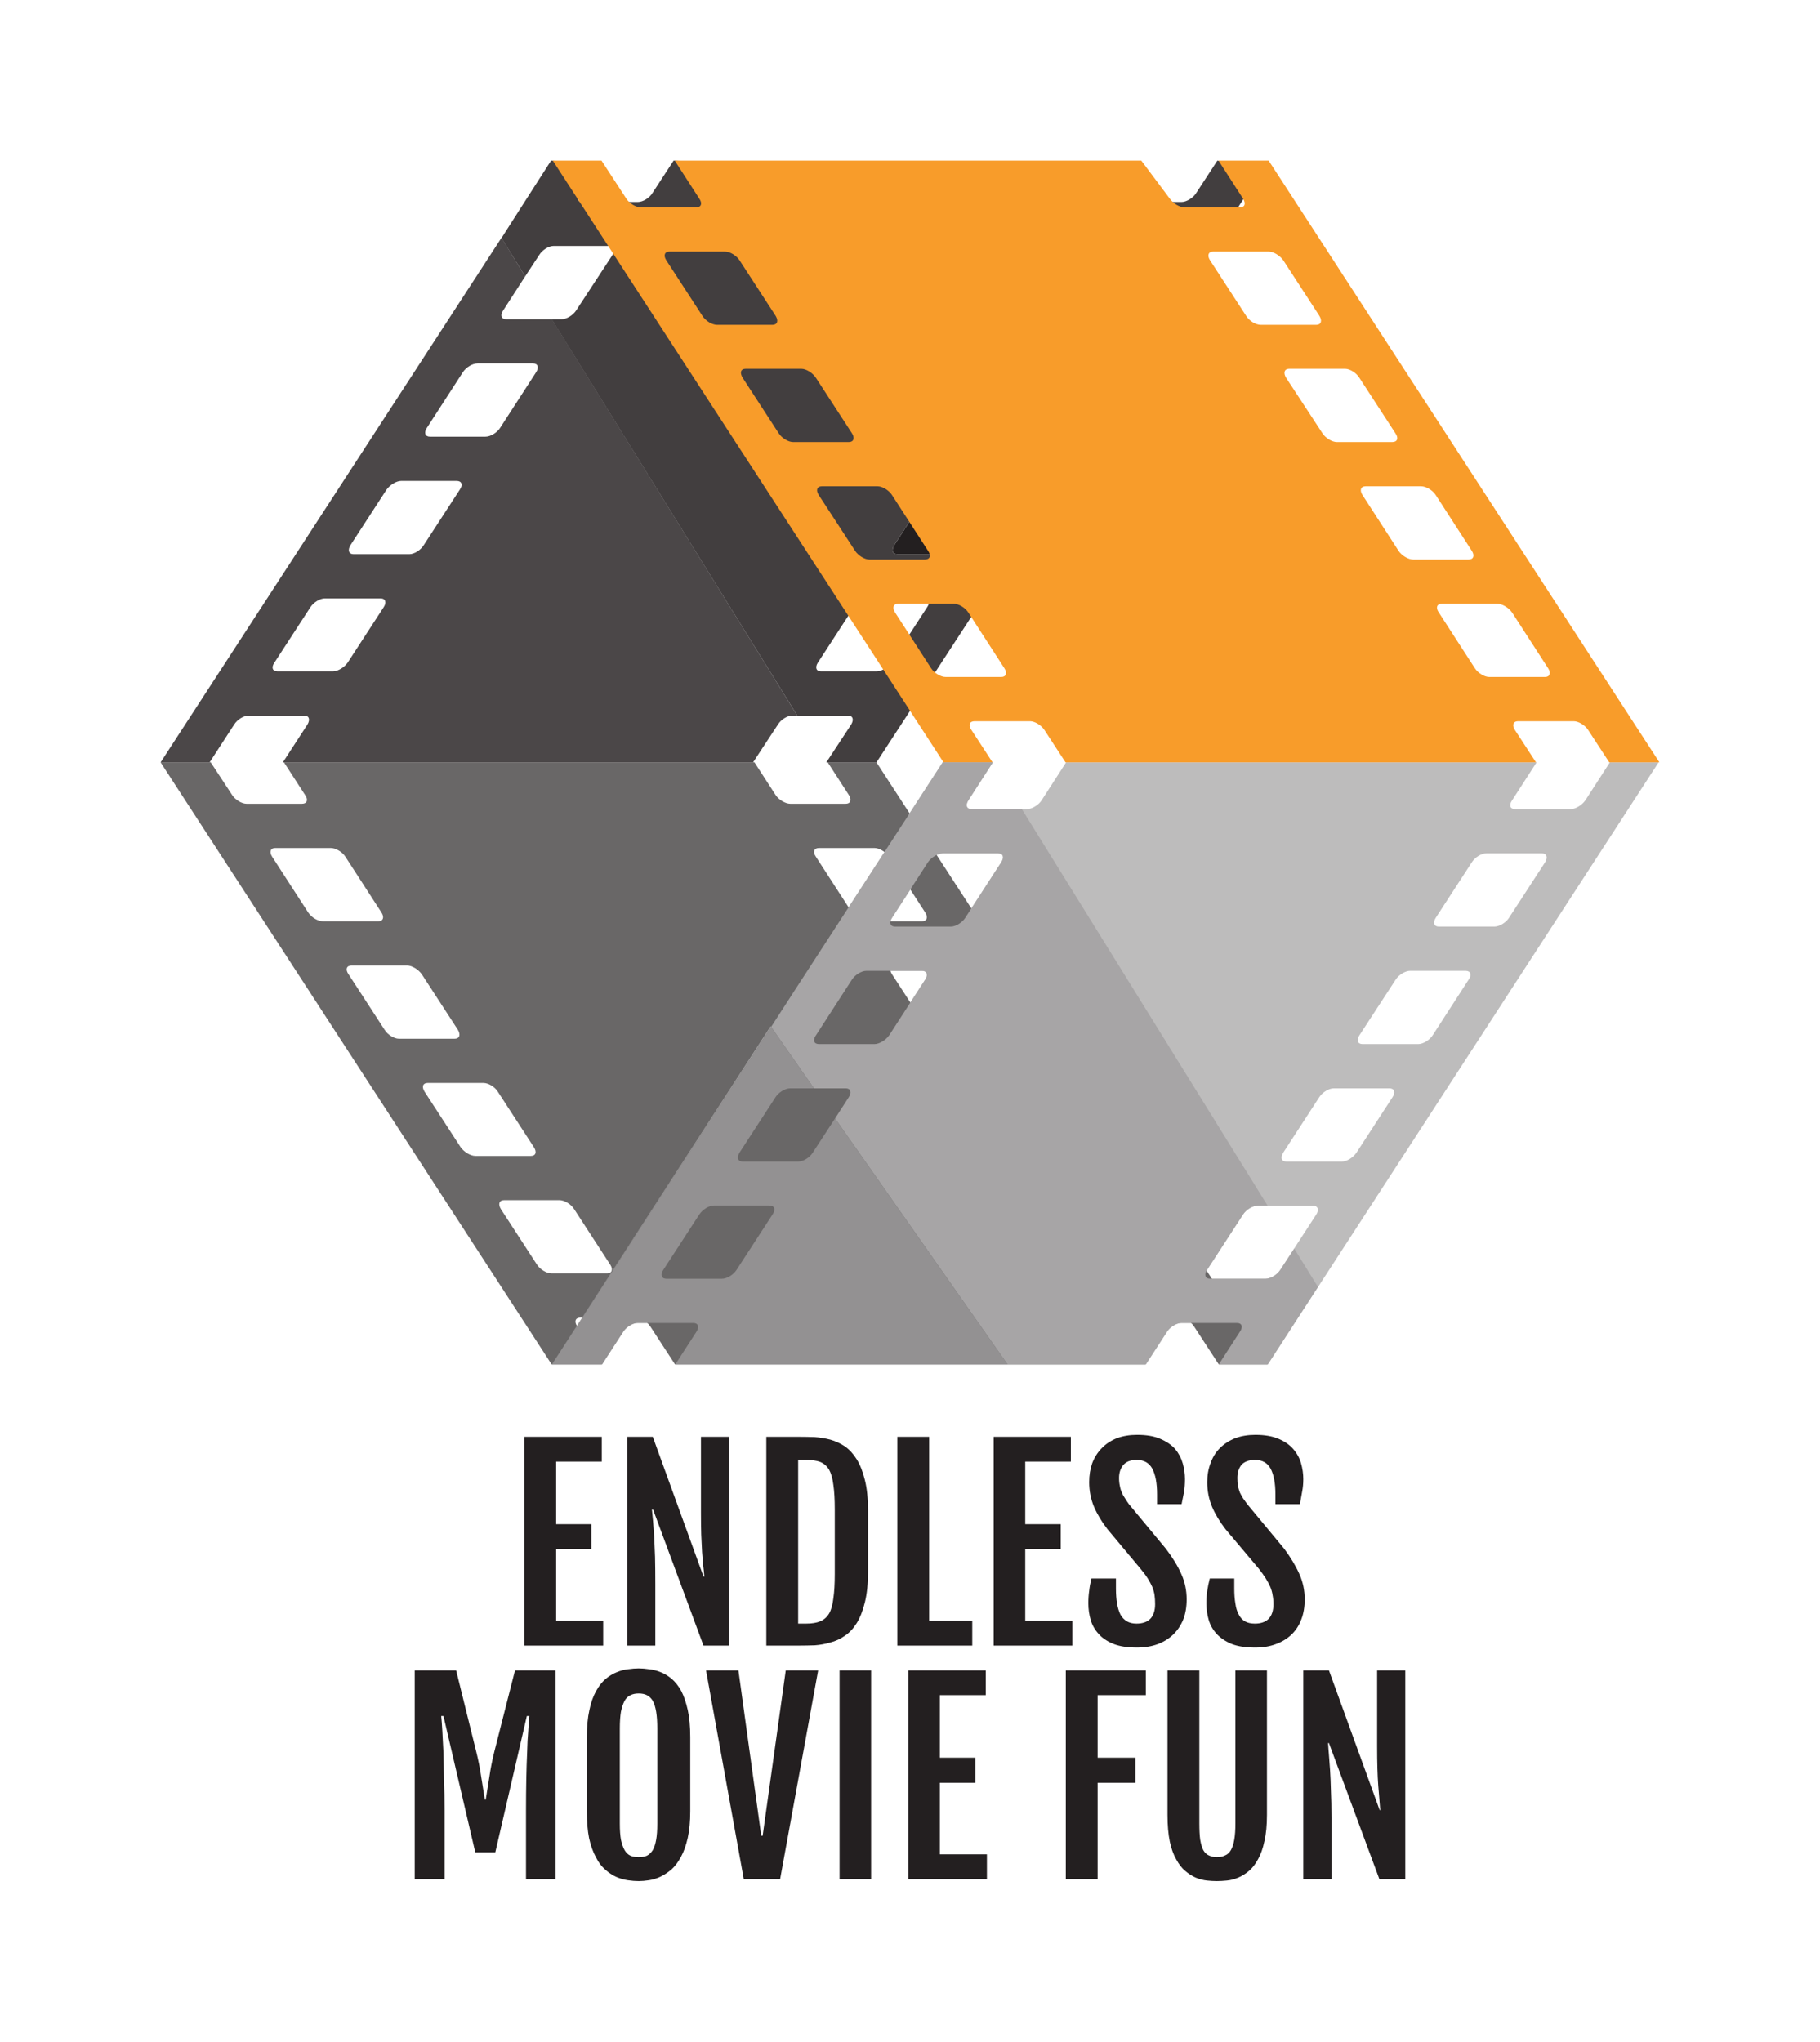 <svg xmlns="http://www.w3.org/2000/svg" version="1.1" xmlns:xlink="http://www.w3.org/1999/xlink" xmlns:svgjs="http://svgjs.dev/svgjs" viewBox="0 0 6.46 7.247"><g transform="matrix(1,0,0,1,1.409,5.093)"><g><path d=" M 0.452 0.007 L 0.727 0.007 L 0.727 0.095 L 0.565 0.095 L 0.565 0.317 L 0.69 0.317 L 0.69 0.406 L 0.565 0.406 L 0.565 0.66 L 0.732 0.66 L 0.732 0.748 L 0.452 0.748 L 0.452 0.007 M 0.817 0.007 L 0.908 0.007 L 1.088 0.503 L 1.091 0.503 Q 1.09 0.486 1.087 0.464 Q 1.085 0.443 1.083 0.416 Q 1.082 0.389 1.08 0.354 Q 1.079 0.32 1.079 0.277 L 1.079 0.007 L 1.18 0.007 L 1.18 0.748 L 1.088 0.748 L 0.909 0.265 L 0.905 0.265 Q 0.907 0.284 0.909 0.307 Q 0.911 0.33 0.913 0.361 Q 0.914 0.392 0.916 0.433 Q 0.917 0.474 0.917 0.53 L 0.917 0.748 L 0.817 0.748 L 0.817 0.007 M 1.311 0.007 L 1.428 0.007 Q 1.454 0.007 1.483 0.008 Q 1.511 0.01 1.538 0.017 Q 1.566 0.025 1.59 0.041 Q 1.614 0.058 1.632 0.087 Q 1.65 0.116 1.661 0.161 Q 1.672 0.205 1.672 0.27 L 1.672 0.485 Q 1.672 0.549 1.661 0.594 Q 1.65 0.639 1.632 0.668 Q 1.614 0.697 1.59 0.713 Q 1.566 0.73 1.538 0.737 Q 1.511 0.745 1.483 0.747 Q 1.454 0.748 1.428 0.748 L 1.311 0.748 L 1.311 0.007 M 1.452 0.67 Q 1.483 0.67 1.502 0.662 Q 1.522 0.654 1.534 0.634 Q 1.545 0.615 1.549 0.58 Q 1.554 0.546 1.554 0.494 L 1.554 0.264 Q 1.554 0.212 1.549 0.178 Q 1.545 0.144 1.534 0.124 Q 1.522 0.104 1.502 0.096 Q 1.483 0.089 1.452 0.089 L 1.424 0.089 L 1.424 0.67 L 1.452 0.67 M 1.776 0.007 L 1.889 0.007 L 1.889 0.66 L 2.042 0.66 L 2.042 0.748 L 1.776 0.748 L 1.776 0.007 M 2.118 0.007 L 2.392 0.007 L 2.392 0.095 L 2.23 0.095 L 2.23 0.317 L 2.356 0.317 L 2.356 0.406 L 2.23 0.406 L 2.23 0.66 L 2.397 0.66 L 2.397 0.748 L 2.118 0.748 L 2.118 0.007 M 2.454 0.598 Q 2.454 0.574 2.457 0.554 Q 2.459 0.534 2.465 0.51 L 2.552 0.51 L 2.552 0.546 Q 2.552 0.576 2.556 0.599 Q 2.56 0.622 2.568 0.638 Q 2.577 0.654 2.591 0.662 Q 2.605 0.67 2.625 0.67 Q 2.657 0.67 2.674 0.653 Q 2.691 0.635 2.691 0.601 Q 2.691 0.584 2.689 0.569 Q 2.687 0.555 2.681 0.54 Q 2.675 0.526 2.665 0.51 Q 2.655 0.494 2.639 0.475 L 2.522 0.335 Q 2.491 0.295 2.474 0.255 Q 2.457 0.214 2.457 0.168 Q 2.457 0.131 2.468 0.1 Q 2.48 0.069 2.502 0.047 Q 2.523 0.025 2.555 0.012 Q 2.587 0 2.627 0 Q 2.677 0 2.709 0.014 Q 2.742 0.028 2.762 0.05 Q 2.781 0.073 2.789 0.101 Q 2.797 0.129 2.797 0.157 Q 2.797 0.181 2.794 0.201 Q 2.79 0.222 2.785 0.246 L 2.698 0.246 L 2.698 0.211 Q 2.698 0.152 2.681 0.12 Q 2.664 0.089 2.626 0.089 Q 2.594 0.089 2.579 0.106 Q 2.563 0.124 2.563 0.153 Q 2.563 0.169 2.566 0.182 Q 2.568 0.194 2.573 0.205 Q 2.577 0.215 2.584 0.225 Q 2.59 0.235 2.598 0.246 L 2.729 0.404 Q 2.765 0.451 2.784 0.494 Q 2.803 0.536 2.803 0.584 Q 2.803 0.624 2.791 0.655 Q 2.778 0.687 2.755 0.709 Q 2.732 0.731 2.7 0.743 Q 2.667 0.755 2.626 0.755 Q 2.576 0.755 2.543 0.742 Q 2.509 0.728 2.49 0.706 Q 2.47 0.684 2.462 0.656 Q 2.454 0.628 2.454 0.598 M 2.873 0.598 Q 2.873 0.574 2.876 0.554 Q 2.879 0.534 2.885 0.51 L 2.972 0.51 L 2.972 0.546 Q 2.972 0.576 2.976 0.599 Q 2.979 0.622 2.988 0.638 Q 2.996 0.654 3.01 0.662 Q 3.024 0.67 3.045 0.67 Q 3.077 0.67 3.094 0.653 Q 3.111 0.635 3.111 0.601 Q 3.111 0.584 3.108 0.569 Q 3.106 0.555 3.1 0.54 Q 3.094 0.526 3.084 0.51 Q 3.074 0.494 3.059 0.475 L 2.941 0.335 Q 2.91 0.295 2.893 0.255 Q 2.876 0.214 2.876 0.168 Q 2.876 0.131 2.888 0.1 Q 2.899 0.069 2.921 0.047 Q 2.943 0.025 2.975 0.012 Q 3.007 0 3.047 0 Q 3.096 0 3.129 0.014 Q 3.162 0.028 3.181 0.05 Q 3.201 0.073 3.209 0.101 Q 3.217 0.129 3.217 0.157 Q 3.217 0.181 3.213 0.201 Q 3.209 0.222 3.205 0.246 L 3.118 0.246 L 3.118 0.211 Q 3.118 0.152 3.101 0.12 Q 3.084 0.089 3.046 0.089 Q 3.014 0.089 2.998 0.106 Q 2.983 0.124 2.983 0.153 Q 2.983 0.169 2.985 0.182 Q 2.988 0.194 2.992 0.205 Q 2.997 0.215 3.003 0.225 Q 3.01 0.235 3.018 0.246 L 3.149 0.404 Q 3.184 0.451 3.203 0.494 Q 3.222 0.536 3.222 0.584 Q 3.222 0.624 3.21 0.655 Q 3.198 0.687 3.175 0.709 Q 3.152 0.731 3.119 0.743 Q 3.087 0.755 3.046 0.755 Q 2.995 0.755 2.962 0.742 Q 2.929 0.728 2.909 0.706 Q 2.889 0.684 2.881 0.656 Q 2.873 0.628 2.873 0.598 M 0.063 0.836 L 0.21 0.836 L 0.281 1.123 Q 0.293 1.171 0.299 1.214 Q 0.306 1.257 0.312 1.295 L 0.315 1.295 Q 0.321 1.257 0.328 1.214 Q 0.334 1.171 0.346 1.123 L 0.419 0.836 L 0.563 0.836 L 0.563 1.577 L 0.458 1.577 L 0.458 1.332 Q 0.458 1.276 0.459 1.223 Q 0.46 1.171 0.462 1.128 Q 0.463 1.084 0.466 1.051 Q 0.468 1.017 0.47 0.998 L 0.461 0.998 L 0.349 1.482 L 0.278 1.482 L 0.165 0.998 L 0.157 0.998 Q 0.159 1.017 0.161 1.051 Q 0.163 1.084 0.165 1.128 Q 0.166 1.171 0.167 1.223 Q 0.169 1.276 0.169 1.332 L 0.169 1.577 L 0.063 1.577 L 0.063 0.836 M 0.858 1.584 Q 0.84 1.584 0.82 1.581 Q 0.799 1.578 0.778 1.569 Q 0.758 1.56 0.739 1.543 Q 0.72 1.527 0.706 1.499 Q 0.691 1.472 0.682 1.432 Q 0.674 1.392 0.674 1.336 L 0.674 1.073 Q 0.674 1.017 0.683 0.977 Q 0.691 0.938 0.706 0.911 Q 0.721 0.883 0.74 0.867 Q 0.759 0.851 0.779 0.843 Q 0.8 0.834 0.82 0.832 Q 0.841 0.829 0.858 0.829 Q 0.875 0.829 0.895 0.832 Q 0.915 0.834 0.935 0.842 Q 0.956 0.85 0.975 0.866 Q 0.994 0.882 1.009 0.909 Q 1.023 0.936 1.032 0.976 Q 1.041 1.016 1.041 1.073 L 1.041 1.336 Q 1.041 1.391 1.032 1.431 Q 1.023 1.471 1.008 1.498 Q 0.993 1.526 0.974 1.543 Q 0.955 1.559 0.934 1.569 Q 0.914 1.578 0.894 1.581 Q 0.874 1.584 0.858 1.584 M 0.858 1.499 Q 0.875 1.499 0.887 1.494 Q 0.899 1.488 0.908 1.474 Q 0.916 1.46 0.92 1.437 Q 0.924 1.415 0.924 1.38 L 0.924 1.042 Q 0.924 1.007 0.92 0.983 Q 0.916 0.959 0.908 0.944 Q 0.899 0.93 0.887 0.924 Q 0.875 0.918 0.858 0.918 Q 0.841 0.918 0.829 0.924 Q 0.816 0.93 0.808 0.944 Q 0.8 0.959 0.795 0.983 Q 0.791 1.007 0.791 1.042 L 0.791 1.38 Q 0.791 1.415 0.795 1.437 Q 0.8 1.46 0.808 1.474 Q 0.816 1.488 0.829 1.494 Q 0.841 1.499 0.858 1.499 M 1.097 0.836 L 1.212 0.836 L 1.293 1.423 L 1.298 1.423 L 1.38 0.836 L 1.495 0.836 L 1.36 1.577 L 1.231 1.577 L 1.097 0.836 M 1.571 0.836 L 1.683 0.836 L 1.683 1.577 L 1.571 1.577 L 1.571 0.836 M 1.815 0.836 L 2.09 0.836 L 2.09 0.924 L 1.927 0.924 L 1.927 1.146 L 2.053 1.146 L 2.053 1.235 L 1.927 1.235 L 1.927 1.489 L 2.094 1.489 L 2.094 1.577 L 1.815 1.577 L 1.815 0.836 M 2.374 0.836 L 2.658 0.836 L 2.658 0.924 L 2.487 0.924 L 2.487 1.146 L 2.621 1.146 L 2.621 1.235 L 2.487 1.235 L 2.487 1.577 L 2.374 1.577 L 2.374 0.836 M 2.735 0.836 L 2.848 0.836 L 2.848 1.379 Q 2.848 1.414 2.851 1.437 Q 2.855 1.46 2.862 1.474 Q 2.87 1.488 2.882 1.493 Q 2.894 1.499 2.91 1.499 Q 2.927 1.499 2.939 1.493 Q 2.952 1.488 2.96 1.474 Q 2.968 1.46 2.972 1.437 Q 2.976 1.414 2.976 1.379 L 2.976 0.836 L 3.088 0.836 L 3.088 1.349 Q 3.088 1.404 3.079 1.442 Q 3.071 1.481 3.056 1.507 Q 3.042 1.533 3.024 1.548 Q 3.005 1.564 2.985 1.572 Q 2.966 1.58 2.946 1.582 Q 2.926 1.584 2.91 1.584 Q 2.894 1.584 2.875 1.582 Q 2.856 1.58 2.836 1.572 Q 2.817 1.564 2.798 1.548 Q 2.78 1.533 2.766 1.507 Q 2.751 1.481 2.743 1.443 Q 2.735 1.404 2.735 1.349 L 2.735 0.836 M 3.217 0.836 L 3.308 0.836 L 3.488 1.332 L 3.49 1.332 Q 3.489 1.315 3.487 1.293 Q 3.485 1.272 3.483 1.245 Q 3.481 1.218 3.48 1.184 Q 3.479 1.149 3.479 1.106 L 3.479 0.836 L 3.579 0.836 L 3.579 1.577 L 3.487 1.577 L 3.308 1.094 L 3.305 1.094 Q 3.306 1.114 3.308 1.136 Q 3.31 1.159 3.312 1.19 Q 3.314 1.221 3.315 1.262 Q 3.317 1.303 3.317 1.359 L 3.317 1.577 L 3.217 1.577 L 3.217 0.836" fill="#231f20" fill-rule="nonzero"></path></g><g></g><g clip-path="url(#SvgjsClipPath1001)"><g clip-path="url(#aaf7a00cc-cbec-4f60-9aac-c30f7ef33fdbeff2a7c1-74c3-4e04-9b26-c11f5f96f2d3)"><path d=" M 1.937 -2.387 L 0.55 -0.25 L 0.728 -0.25 L 0.803 -0.365 C 0.814 -0.383 0.837 -0.397 0.854 -0.397 L 1.052 -0.397 C 1.069 -0.397 1.074 -0.383 1.063 -0.365 L 0.988 -0.25 L 2.658 -0.25 L 2.733 -0.365 C 2.744 -0.383 2.767 -0.397 2.784 -0.397 L 2.982 -0.397 C 2.999 -0.397 3.004 -0.383 2.992 -0.365 L 2.917 -0.25 L 3.091 -0.25 L 4.478 -2.387 L 4.305 -2.387 L 4.218 -2.252 C 4.206 -2.235 4.183 -2.221 4.166 -2.221 L 3.969 -2.221 C 3.951 -2.221 3.946 -2.235 3.958 -2.252 L 4.045 -2.387 L 2.375 -2.387 L 2.288 -2.252 C 2.277 -2.235 2.253 -2.221 2.236 -2.221 L 2.039 -2.221 C 2.022 -2.221 2.017 -2.235 2.028 -2.252 L 2.115 -2.387 Z M 3.003 -0.782 C 3.014 -0.799 3.038 -0.813 3.055 -0.813 L 3.252 -0.813 C 3.269 -0.813 3.274 -0.799 3.263 -0.782 L 3.135 -0.585 C 3.124 -0.568 3.101 -0.554 3.083 -0.554 L 2.886 -0.554 C 2.869 -0.554 2.864 -0.568 2.875 -0.585 Z M 3.274 -1.199 C 3.285 -1.216 3.308 -1.23 3.325 -1.23 L 3.523 -1.23 C 3.54 -1.23 3.545 -1.216 3.534 -1.199 L 3.406 -1.002 C 3.394 -0.984 3.371 -0.97 3.354 -0.97 L 3.157 -0.97 C 3.139 -0.97 3.135 -0.984 3.146 -1.002 Z M 3.545 -1.616 C 3.556 -1.633 3.579 -1.647 3.596 -1.647 L 3.793 -1.647 C 3.811 -1.647 3.816 -1.633 3.804 -1.616 L 3.676 -1.418 C 3.665 -1.401 3.642 -1.387 3.625 -1.387 L 3.427 -1.387 C 3.41 -1.387 3.405 -1.401 3.416 -1.418 Z M 3.815 -2.032 C 3.826 -2.05 3.849 -2.064 3.867 -2.064 L 4.064 -2.064 C 4.081 -2.064 4.086 -2.05 4.075 -2.032 L 3.947 -1.835 C 3.936 -1.818 3.913 -1.804 3.895 -1.804 L 3.698 -1.804 C 3.681 -1.804 3.676 -1.818 3.687 -1.835 Z M 1.073 -0.782 C 1.085 -0.799 1.108 -0.813 1.125 -0.813 L 1.322 -0.813 C 1.34 -0.813 1.345 -0.799 1.333 -0.782 L 1.205 -0.585 C 1.194 -0.568 1.171 -0.554 1.154 -0.554 L 0.956 -0.554 C 0.939 -0.554 0.934 -0.568 0.945 -0.585 Z M 1.344 -1.199 C 1.355 -1.216 1.379 -1.23 1.396 -1.23 L 1.593 -1.23 C 1.61 -1.23 1.615 -1.216 1.604 -1.199 L 1.476 -1.002 C 1.465 -0.984 1.442 -0.97 1.424 -0.97 L 1.227 -0.97 C 1.21 -0.97 1.205 -0.984 1.216 -1.002 Z M 1.615 -1.616 C 1.626 -1.633 1.649 -1.647 1.666 -1.647 L 1.864 -1.647 C 1.881 -1.647 1.886 -1.633 1.875 -1.616 L 1.747 -1.418 C 1.735 -1.401 1.712 -1.387 1.695 -1.387 L 1.498 -1.387 C 1.48 -1.387 1.475 -1.401 1.487 -1.418 Z M 1.885 -2.032 C 1.897 -2.05 1.92 -2.064 1.937 -2.064 L 2.134 -2.064 C 2.152 -2.064 2.156 -2.05 2.145 -2.032 L 2.017 -1.835 C 2.006 -1.818 1.983 -1.804 1.966 -1.804 L 1.768 -1.804 C 1.751 -1.804 1.746 -1.818 1.757 -1.835 Z" fill="#bdbcbc" transform="matrix(1,0,0,1,0,0)" fill-rule="nonzero"></path></g><g clip-path="url(#aaf7a00cc-cbec-4f60-9aac-c30f7ef33fdbeff2a7c1-74c3-4e04-9b26-c11f5f96f2d3)"><path d=" M 0.727 -0.25 L 0.64 -0.385 C 0.628 -0.402 0.633 -0.416 0.651 -0.416 L 0.848 -0.416 C 0.865 -0.416 0.888 -0.402 0.899 -0.385 L 0.987 -0.25 L 2.657 -0.25 L 2.569 -0.385 C 2.558 -0.402 2.563 -0.416 2.58 -0.416 L 2.777 -0.416 C 2.795 -0.416 2.818 -0.402 2.829 -0.385 L 2.917 -0.25 L 3.09 -0.25 L 1.702 -2.387 L 1.529 -2.387 L 1.604 -2.271 C 1.615 -2.254 1.61 -2.24 1.593 -2.24 L 1.396 -2.24 C 1.379 -2.24 1.355 -2.254 1.344 -2.271 L 1.269 -2.387 L -0.401 -2.387 L -0.326 -2.271 C -0.314 -2.254 -0.319 -2.24 -0.337 -2.24 L -0.534 -2.24 C -0.551 -2.24 -0.574 -2.254 -0.585 -2.271 L -0.661 -2.387 L -0.839 -2.387 L 0.549 -0.25 Z M 1.487 -2.052 C 1.475 -2.069 1.48 -2.083 1.498 -2.083 L 1.695 -2.083 C 1.712 -2.083 1.735 -2.069 1.747 -2.052 L 1.875 -1.854 C 1.886 -1.837 1.881 -1.823 1.864 -1.823 L 1.666 -1.823 C 1.649 -1.823 1.626 -1.837 1.615 -1.854 Z M 1.757 -1.635 C 1.746 -1.652 1.751 -1.666 1.768 -1.666 L 1.966 -1.666 C 1.983 -1.666 2.006 -1.652 2.017 -1.635 L 2.145 -1.438 C 2.157 -1.42 2.152 -1.406 2.134 -1.406 L 1.937 -1.406 C 1.92 -1.406 1.897 -1.42 1.885 -1.438 Z M 2.028 -1.218 C 2.017 -1.236 2.022 -1.249 2.039 -1.249 L 2.236 -1.249 C 2.254 -1.249 2.277 -1.236 2.288 -1.218 L 2.416 -1.021 C 2.427 -1.004 2.422 -0.99 2.405 -0.99 L 2.208 -0.99 C 2.19 -0.99 2.167 -1.004 2.156 -1.021 Z M 2.299 -0.801 C 2.287 -0.819 2.292 -0.833 2.31 -0.833 L 2.507 -0.833 C 2.524 -0.833 2.547 -0.819 2.558 -0.801 L 2.687 -0.604 C 2.698 -0.587 2.693 -0.573 2.676 -0.573 L 2.478 -0.573 C 2.461 -0.573 2.438 -0.587 2.427 -0.604 Z M -0.443 -2.052 C -0.454 -2.069 -0.449 -2.083 -0.432 -2.083 L -0.235 -2.083 C -0.217 -2.083 -0.194 -2.069 -0.183 -2.052 L -0.055 -1.854 C -0.044 -1.837 -0.049 -1.823 -0.066 -1.823 L -0.263 -1.823 C -0.281 -1.823 -0.304 -1.837 -0.315 -1.854 Z M -0.172 -1.635 C -0.184 -1.652 -0.179 -1.666 -0.161 -1.666 L 0.036 -1.666 C 0.053 -1.666 0.076 -1.652 0.088 -1.635 L 0.216 -1.438 C 0.227 -1.42 0.222 -1.406 0.205 -1.406 L 0.007 -1.406 C -0.01 -1.406 -0.033 -1.42 -0.044 -1.438 Z M 0.098 -1.218 C 0.087 -1.236 0.092 -1.249 0.109 -1.249 L 0.307 -1.249 C 0.324 -1.249 0.347 -1.236 0.358 -1.218 L 0.486 -1.021 C 0.497 -1.004 0.493 -0.99 0.475 -0.99 L 0.278 -0.99 C 0.261 -0.99 0.238 -1.004 0.226 -1.021 Z M 0.369 -0.801 C 0.358 -0.819 0.363 -0.833 0.38 -0.833 L 0.577 -0.833 C 0.594 -0.833 0.618 -0.819 0.629 -0.801 L 0.757 -0.604 C 0.768 -0.587 0.763 -0.573 0.746 -0.573 L 0.549 -0.573 C 0.531 -0.573 0.508 -0.587 0.497 -0.604 Z" fill="#696767" transform="matrix(1,0,0,1,0,0)" fill-rule="nonzero"></path></g><g clip-path="url(#aaf7a00cc-cbec-4f60-9aac-c30f7ef33fdbeff2a7c1-74c3-4e04-9b26-c11f5f96f2d3)"><path d=" M 0.388 -3.96 C 0.37 -3.96 0.365 -3.974 0.377 -3.991 L 0.455 -4.112 L 0.371 -4.249 L -0.839 -2.387 L -0.665 -2.387 L -0.578 -2.521 C -0.567 -2.539 -0.544 -2.553 -0.526 -2.553 L -0.329 -2.553 C -0.312 -2.553 -0.307 -2.539 -0.318 -2.521 L -0.405 -2.387 L 1.264 -2.387 L 1.352 -2.521 C 1.363 -2.539 1.386 -2.553 1.403 -2.553 L 1.421 -2.553 L 0.55 -3.96 Z M -0.047 -2.938 L -0.175 -2.741 C -0.187 -2.724 -0.21 -2.71 -0.227 -2.71 L -0.424 -2.71 C -0.442 -2.71 -0.447 -2.724 -0.435 -2.741 L -0.307 -2.938 C -0.296 -2.955 -0.273 -2.969 -0.256 -2.969 L -0.058 -2.969 C -0.041 -2.969 -0.036 -2.955 -0.047 -2.938 M 0.223 -3.355 L 0.095 -3.158 C 0.084 -3.14 0.061 -3.126 0.044 -3.126 L -0.154 -3.126 C -0.171 -3.126 -0.176 -3.14 -0.165 -3.158 L -0.037 -3.355 C -0.025 -3.372 -0.002 -3.386 0.015 -3.386 L 0.212 -3.386 C 0.23 -3.386 0.235 -3.372 0.223 -3.355 M 0.494 -3.772 L 0.366 -3.574 C 0.355 -3.557 0.332 -3.543 0.314 -3.543 L 0.117 -3.543 C 0.1 -3.543 0.095 -3.557 0.106 -3.574 L 0.234 -3.772 C 0.245 -3.789 0.268 -3.803 0.286 -3.803 L 0.483 -3.803 C 0.5 -3.803 0.505 -3.789 0.494 -3.772" fill="#4b4748" transform="matrix(1,0,0,1,0,0)" fill-rule="nonzero"></path></g><g clip-path="url(#SvgjsClipPath1000eff2a7c1-74c3-4e04-9b26-c11f5f96f2d3)"><path d=" M 0.549 -4.523 L 0.431 -4.342 Z" fill="#231f20" transform="matrix(1,0,0,1,0,0)" fill-rule="nonzero"></path></g><g clip-path="url(#SvgjsClipPath1000eff2a7c1-74c3-4e04-9b26-c11f5f96f2d3)"><path d=" M 0.982 -4.523 L 2.588 -4.485 Z" fill="#231f20" transform="matrix(1,0,0,1,0,0)" fill-rule="nonzero"></path></g><g clip-path="url(#baf7a00cc-cbec-4f60-9aac-c30f7ef33fdbeff2a7c1-74c3-4e04-9b26-c11f5f96f2d3)"><path d=" M 2.142 -3.386 L 1.945 -3.386 C 1.927 -3.386 1.904 -3.372 1.893 -3.355 L 1.765 -3.158 C 1.754 -3.14 1.759 -3.126 1.776 -3.126 L 1.973 -3.126 C 1.991 -3.126 2.014 -3.14 2.025 -3.158 L 2.153 -3.355 C 2.164 -3.372 2.159 -3.386 2.142 -3.386" fill="#231f20" transform="matrix(1,0,0,1,0,0)" fill-rule="nonzero"></path></g><g clip-path="url(#baf7a00cc-cbec-4f60-9aac-c30f7ef33fdbeff2a7c1-74c3-4e04-9b26-c11f5f96f2d3)"><path d=" M 2.413 -3.803 L 2.215 -3.803 C 2.198 -3.803 2.175 -3.789 2.164 -3.772 L 2.036 -3.574 C 2.024 -3.557 2.029 -3.543 2.047 -3.543 L 2.244 -3.543 C 2.261 -3.543 2.284 -3.557 2.296 -3.574 L 2.424 -3.772 C 2.435 -3.789 2.43 -3.803 2.413 -3.803" fill="#231f20" transform="matrix(1,0,0,1,0,0)" fill-rule="nonzero"></path></g><g clip-path="url(#SvgjsClipPath1000eff2a7c1-74c3-4e04-9b26-c11f5f96f2d3)"><path d=" M 0.371 -4.248 L 0.431 -4.342 Z" fill="#231f20" transform="matrix(1,0,0,1,0,0)" fill-rule="nonzero"></path></g><g clip-path="url(#caf7a00cc-cbec-4f60-9aac-c30f7ef33fdbeff2a7c1-74c3-4e04-9b26-c11f5f96f2d3)"><path d=" M 2.683 -4.22 L 2.486 -4.22 C 2.469 -4.22 2.446 -4.206 2.434 -4.188 L 2.306 -3.991 C 2.295 -3.974 2.3 -3.96 2.317 -3.96 L 2.515 -3.96 C 2.532 -3.96 2.555 -3.974 2.566 -3.991 L 2.694 -4.188 C 2.705 -4.206 2.701 -4.22 2.683 -4.22" fill="#231f20" transform="matrix(1,0,0,1,0,0)" fill-rule="nonzero"></path></g><g clip-path="url(#caf7a00cc-cbec-4f60-9aac-c30f7ef33fdbeff2a7c1-74c3-4e04-9b26-c11f5f96f2d3)"><path d=" M 2.912 -4.523 L 2.837 -4.408 C 2.826 -4.39 2.802 -4.376 2.785 -4.376 L 2.588 -4.376 C 2.571 -4.376 2.566 -4.39 2.577 -4.408 L 2.603 -4.435 L 0.982 -4.523 L 0.907 -4.408 C 0.896 -4.39 0.873 -4.376 0.855 -4.376 L 0.658 -4.376 C 0.641 -4.376 0.636 -4.39 0.647 -4.408 L 0.726 -4.509 L 0.547 -4.523 L 0.431 -4.342 L 0.371 -4.248 L 0.455 -4.112 L 0.505 -4.188 C 0.516 -4.206 0.539 -4.22 0.556 -4.22 L 0.754 -4.22 C 0.771 -4.22 0.776 -4.206 0.765 -4.188 L 0.636 -3.991 C 0.625 -3.974 0.602 -3.96 0.585 -3.96 L 0.549 -3.96 L 1.421 -2.553 L 1.601 -2.553 C 1.618 -2.553 1.623 -2.539 1.612 -2.521 L 1.524 -2.387 L 1.702 -2.387 L 3.074 -4.493 Z M 1.882 -2.938 L 1.754 -2.741 C 1.743 -2.724 1.72 -2.71 1.703 -2.71 L 1.505 -2.71 C 1.488 -2.71 1.483 -2.724 1.494 -2.741 L 1.622 -2.938 C 1.634 -2.955 1.657 -2.969 1.674 -2.969 L 1.871 -2.969 C 1.889 -2.969 1.894 -2.955 1.882 -2.938 M 2.153 -3.355 L 2.025 -3.158 C 2.014 -3.14 1.991 -3.126 1.973 -3.126 L 1.776 -3.126 C 1.759 -3.126 1.754 -3.14 1.765 -3.158 L 1.893 -3.355 C 1.904 -3.372 1.927 -3.386 1.945 -3.386 L 2.142 -3.386 C 2.159 -3.386 2.164 -3.372 2.153 -3.355 M 2.424 -3.772 L 2.296 -3.574 C 2.284 -3.557 2.261 -3.543 2.244 -3.543 L 2.047 -3.543 C 2.029 -3.543 2.024 -3.557 2.036 -3.574 L 2.164 -3.772 C 2.175 -3.789 2.198 -3.803 2.215 -3.803 L 2.413 -3.803 C 2.43 -3.803 2.435 -3.789 2.424 -3.772 M 2.694 -4.188 L 2.566 -3.991 C 2.555 -3.974 2.532 -3.96 2.515 -3.96 L 2.317 -3.96 C 2.3 -3.96 2.295 -3.974 2.306 -3.991 L 2.434 -4.188 C 2.446 -4.206 2.469 -4.22 2.486 -4.22 L 2.683 -4.22 C 2.701 -4.22 2.705 -4.206 2.694 -4.188" fill="#423e3f" transform="matrix(1,0,0,1,0,0)" fill-rule="nonzero"></path></g><g clip-path="url(#caf7a00cc-cbec-4f60-9aac-c30f7ef33fdbeff2a7c1-74c3-4e04-9b26-c11f5f96f2d3)"><path d=" M 2.916 -4.523 L 3.003 -4.388 C 3.014 -4.371 3.01 -4.357 2.992 -4.357 L 2.795 -4.357 C 2.778 -4.357 2.755 -4.371 2.743 -4.388 L 2.642 -4.523 L 0.986 -4.523 L 1.073 -4.388 C 1.085 -4.371 1.08 -4.357 1.062 -4.357 L 0.865 -4.357 C 0.848 -4.357 0.825 -4.371 0.814 -4.388 L 0.726 -4.523 L 0.553 -4.523 L 1.94 -2.387 L 2.114 -2.387 L 2.039 -2.502 C 2.027 -2.519 2.032 -2.533 2.05 -2.533 L 2.247 -2.533 C 2.264 -2.533 2.287 -2.519 2.298 -2.502 L 2.373 -2.387 L 4.043 -2.387 L 3.968 -2.502 C 3.957 -2.519 3.962 -2.533 3.979 -2.533 L 4.177 -2.533 C 4.194 -2.533 4.217 -2.519 4.228 -2.502 L 4.303 -2.387 L 4.481 -2.387 L 3.094 -4.523 Z M 2.156 -2.721 C 2.167 -2.704 2.162 -2.69 2.145 -2.69 L 1.948 -2.69 C 1.93 -2.69 1.907 -2.704 1.896 -2.721 L 1.768 -2.919 C 1.757 -2.936 1.762 -2.95 1.779 -2.95 L 1.976 -2.95 C 1.994 -2.95 2.017 -2.936 2.028 -2.919 Z M 1.885 -3.138 C 1.897 -3.121 1.892 -3.107 1.874 -3.107 L 1.677 -3.107 C 1.66 -3.107 1.637 -3.121 1.626 -3.138 L 1.497 -3.336 C 1.486 -3.353 1.491 -3.367 1.508 -3.367 L 1.706 -3.367 C 1.723 -3.367 1.746 -3.353 1.757 -3.336 Z M 1.615 -3.555 C 1.626 -3.538 1.621 -3.524 1.604 -3.524 L 1.406 -3.524 C 1.389 -3.524 1.366 -3.538 1.355 -3.555 L 1.227 -3.752 C 1.216 -3.77 1.22 -3.784 1.238 -3.784 L 1.435 -3.784 C 1.452 -3.784 1.475 -3.77 1.487 -3.752 Z M 1.344 -3.972 C 1.355 -3.954 1.35 -3.94 1.333 -3.94 L 1.136 -3.94 C 1.119 -3.94 1.095 -3.954 1.084 -3.972 L 0.956 -4.169 C 0.945 -4.186 0.95 -4.2 0.967 -4.2 L 1.164 -4.2 C 1.182 -4.2 1.205 -4.186 1.216 -4.169 Z M 4.086 -2.721 C 4.097 -2.704 4.092 -2.69 4.075 -2.69 L 3.877 -2.69 C 3.86 -2.69 3.837 -2.704 3.826 -2.721 L 3.698 -2.919 C 3.686 -2.936 3.691 -2.95 3.709 -2.95 L 3.906 -2.95 C 3.923 -2.95 3.946 -2.936 3.958 -2.919 Z M 3.815 -3.138 C 3.826 -3.121 3.821 -3.107 3.804 -3.107 L 3.607 -3.107 C 3.59 -3.107 3.566 -3.121 3.555 -3.138 L 3.427 -3.336 C 3.416 -3.353 3.421 -3.367 3.438 -3.367 L 3.635 -3.367 C 3.653 -3.367 3.676 -3.353 3.687 -3.336 Z M 3.544 -3.555 C 3.556 -3.538 3.551 -3.524 3.533 -3.524 L 3.336 -3.524 C 3.319 -3.524 3.296 -3.538 3.285 -3.555 L 3.156 -3.752 C 3.145 -3.77 3.15 -3.784 3.167 -3.784 L 3.365 -3.784 C 3.382 -3.784 3.405 -3.77 3.416 -3.752 Z M 3.274 -3.972 C 3.285 -3.954 3.28 -3.94 3.263 -3.94 L 3.066 -3.94 C 3.048 -3.94 3.025 -3.954 3.014 -3.972 L 2.886 -4.169 C 2.875 -4.186 2.88 -4.2 2.897 -4.2 L 3.094 -4.2 C 3.111 -4.2 3.134 -4.186 3.146 -4.169 Z" fill="#f89c2a" transform="matrix(1,0,0,1,0,0)" fill-rule="nonzero"></path></g><g clip-path="url(#caf7a00cc-cbec-4f60-9aac-c30f7ef33fdbeff2a7c1-74c3-4e04-9b26-c11f5f96f2d3)"><path d=" M 3.185 -0.661 L 3.135 -0.585 C 3.124 -0.568 3.101 -0.554 3.083 -0.554 L 2.886 -0.554 C 2.869 -0.554 2.864 -0.568 2.875 -0.585 L 3.003 -0.782 C 3.014 -0.8 3.038 -0.814 3.055 -0.814 L 3.09 -0.814 L 2.218 -2.221 L 2.039 -2.221 C 2.022 -2.221 2.017 -2.235 2.028 -2.252 L 2.115 -2.387 L 1.937 -2.387 L 1.41 -1.575 L 1.328 -1.448 L 1.48 -1.23 L 1.593 -1.23 C 1.61 -1.23 1.615 -1.216 1.604 -1.199 L 1.555 -1.123 L 2.167 -0.25 L 2.658 -0.25 L 2.733 -0.366 C 2.744 -0.383 2.767 -0.397 2.784 -0.397 L 2.982 -0.397 C 2.999 -0.397 3.004 -0.383 2.992 -0.366 L 2.917 -0.25 L 3.091 -0.25 L 3.208 -0.431 L 3.269 -0.525 Z M 1.875 -1.616 L 1.747 -1.418 C 1.735 -1.401 1.712 -1.387 1.695 -1.387 L 1.498 -1.387 C 1.48 -1.387 1.475 -1.401 1.487 -1.418 L 1.615 -1.616 C 1.626 -1.633 1.649 -1.647 1.666 -1.647 L 1.864 -1.647 C 1.881 -1.647 1.886 -1.633 1.875 -1.616 M 2.145 -2.033 L 2.017 -1.835 C 2.006 -1.818 1.983 -1.804 1.966 -1.804 L 1.768 -1.804 C 1.751 -1.804 1.746 -1.818 1.757 -1.835 L 1.885 -2.033 C 1.897 -2.05 1.92 -2.064 1.937 -2.064 L 2.134 -2.064 C 2.152 -2.064 2.156 -2.05 2.145 -2.033" fill="#a7a5a6" transform="matrix(1,0,0,1,0,0)" fill-rule="nonzero"></path></g><g clip-path="url(#SvgjsClipPath1000eff2a7c1-74c3-4e04-9b26-c11f5f96f2d3)"><path d=" M 0.55 -0.25 L 1.328 -1.448 L 1.326 -1.45 Z" fill="#a7a5a6" transform="matrix(1,0,0,1,0,0)" fill-rule="nonzero"></path></g><g clip-path="url(#daf7a00cc-cbec-4f60-9aac-c30f7ef33fdbeff2a7c1-74c3-4e04-9b26-c11f5f96f2d3)"><path d=" M 1.476 -1.002 C 1.465 -0.984 1.442 -0.97 1.424 -0.97 L 1.227 -0.97 C 1.21 -0.97 1.205 -0.984 1.216 -1.002 L 1.344 -1.199 C 1.355 -1.216 1.378 -1.23 1.396 -1.23 L 1.48 -1.23 L 1.328 -1.448 L 0.55 -0.25 L 0.728 -0.25 L 0.803 -0.366 C 0.814 -0.383 0.837 -0.397 0.854 -0.397 L 1.052 -0.397 C 1.069 -0.397 1.074 -0.383 1.063 -0.366 L 0.988 -0.25 L 2.167 -0.25 L 1.555 -1.123 Z M 1.333 -0.782 L 1.205 -0.585 C 1.194 -0.568 1.171 -0.554 1.154 -0.554 L 0.956 -0.554 C 0.939 -0.554 0.934 -0.568 0.945 -0.585 L 1.073 -0.782 C 1.085 -0.8 1.108 -0.814 1.125 -0.814 L 1.322 -0.814 C 1.34 -0.814 1.345 -0.8 1.333 -0.782" fill="#939192" transform="matrix(1,0,0,1,0,0)" fill-rule="nonzero"></path></g></g></g><defs><clipPath id="SvgjsClipPath1001"><path d=" M -0.839 -4.523 h 5.32 v 4.273 h -5.32 Z"></path></clipPath><clipPath id="aaf7a00cc-cbec-4f60-9aac-c30f7ef33fdbeff2a7c1-74c3-4e04-9b26-c11f5f96f2d3"><path d=" M -0.839 -0.25 L 4.481 -0.25 L 4.481 -4.523 L -0.839 -4.523 Z"></path></clipPath><clipPath id="SvgjsClipPath1000eff2a7c1-74c3-4e04-9b26-c11f5f96f2d3"><path d=" M -0.839 -4.523 L 4.481 -4.523 L 4.481 -0.25 L -0.839 -0.25 Z"></path></clipPath><clipPath id="baf7a00cc-cbec-4f60-9aac-c30f7ef33fdbeff2a7c1-74c3-4e04-9b26-c11f5f96f2d3"><path d=" M -0.839 -0.25 L 4.481 -0.25 L 4.481 -4.523 L -0.839 -4.523 Z"></path></clipPath><clipPath id="caf7a00cc-cbec-4f60-9aac-c30f7ef33fdbeff2a7c1-74c3-4e04-9b26-c11f5f96f2d3"><path d=" M -0.839 -0.25 L 4.481 -0.25 L 4.481 -4.523 L -0.839 -4.523 Z"></path></clipPath><clipPath id="daf7a00cc-cbec-4f60-9aac-c30f7ef33fdbeff2a7c1-74c3-4e04-9b26-c11f5f96f2d3"><path d=" M -0.839 -0.25 L 4.481 -0.25 L 4.481 -4.523 L -0.839 -4.523 Z"></path></clipPath></defs></svg>